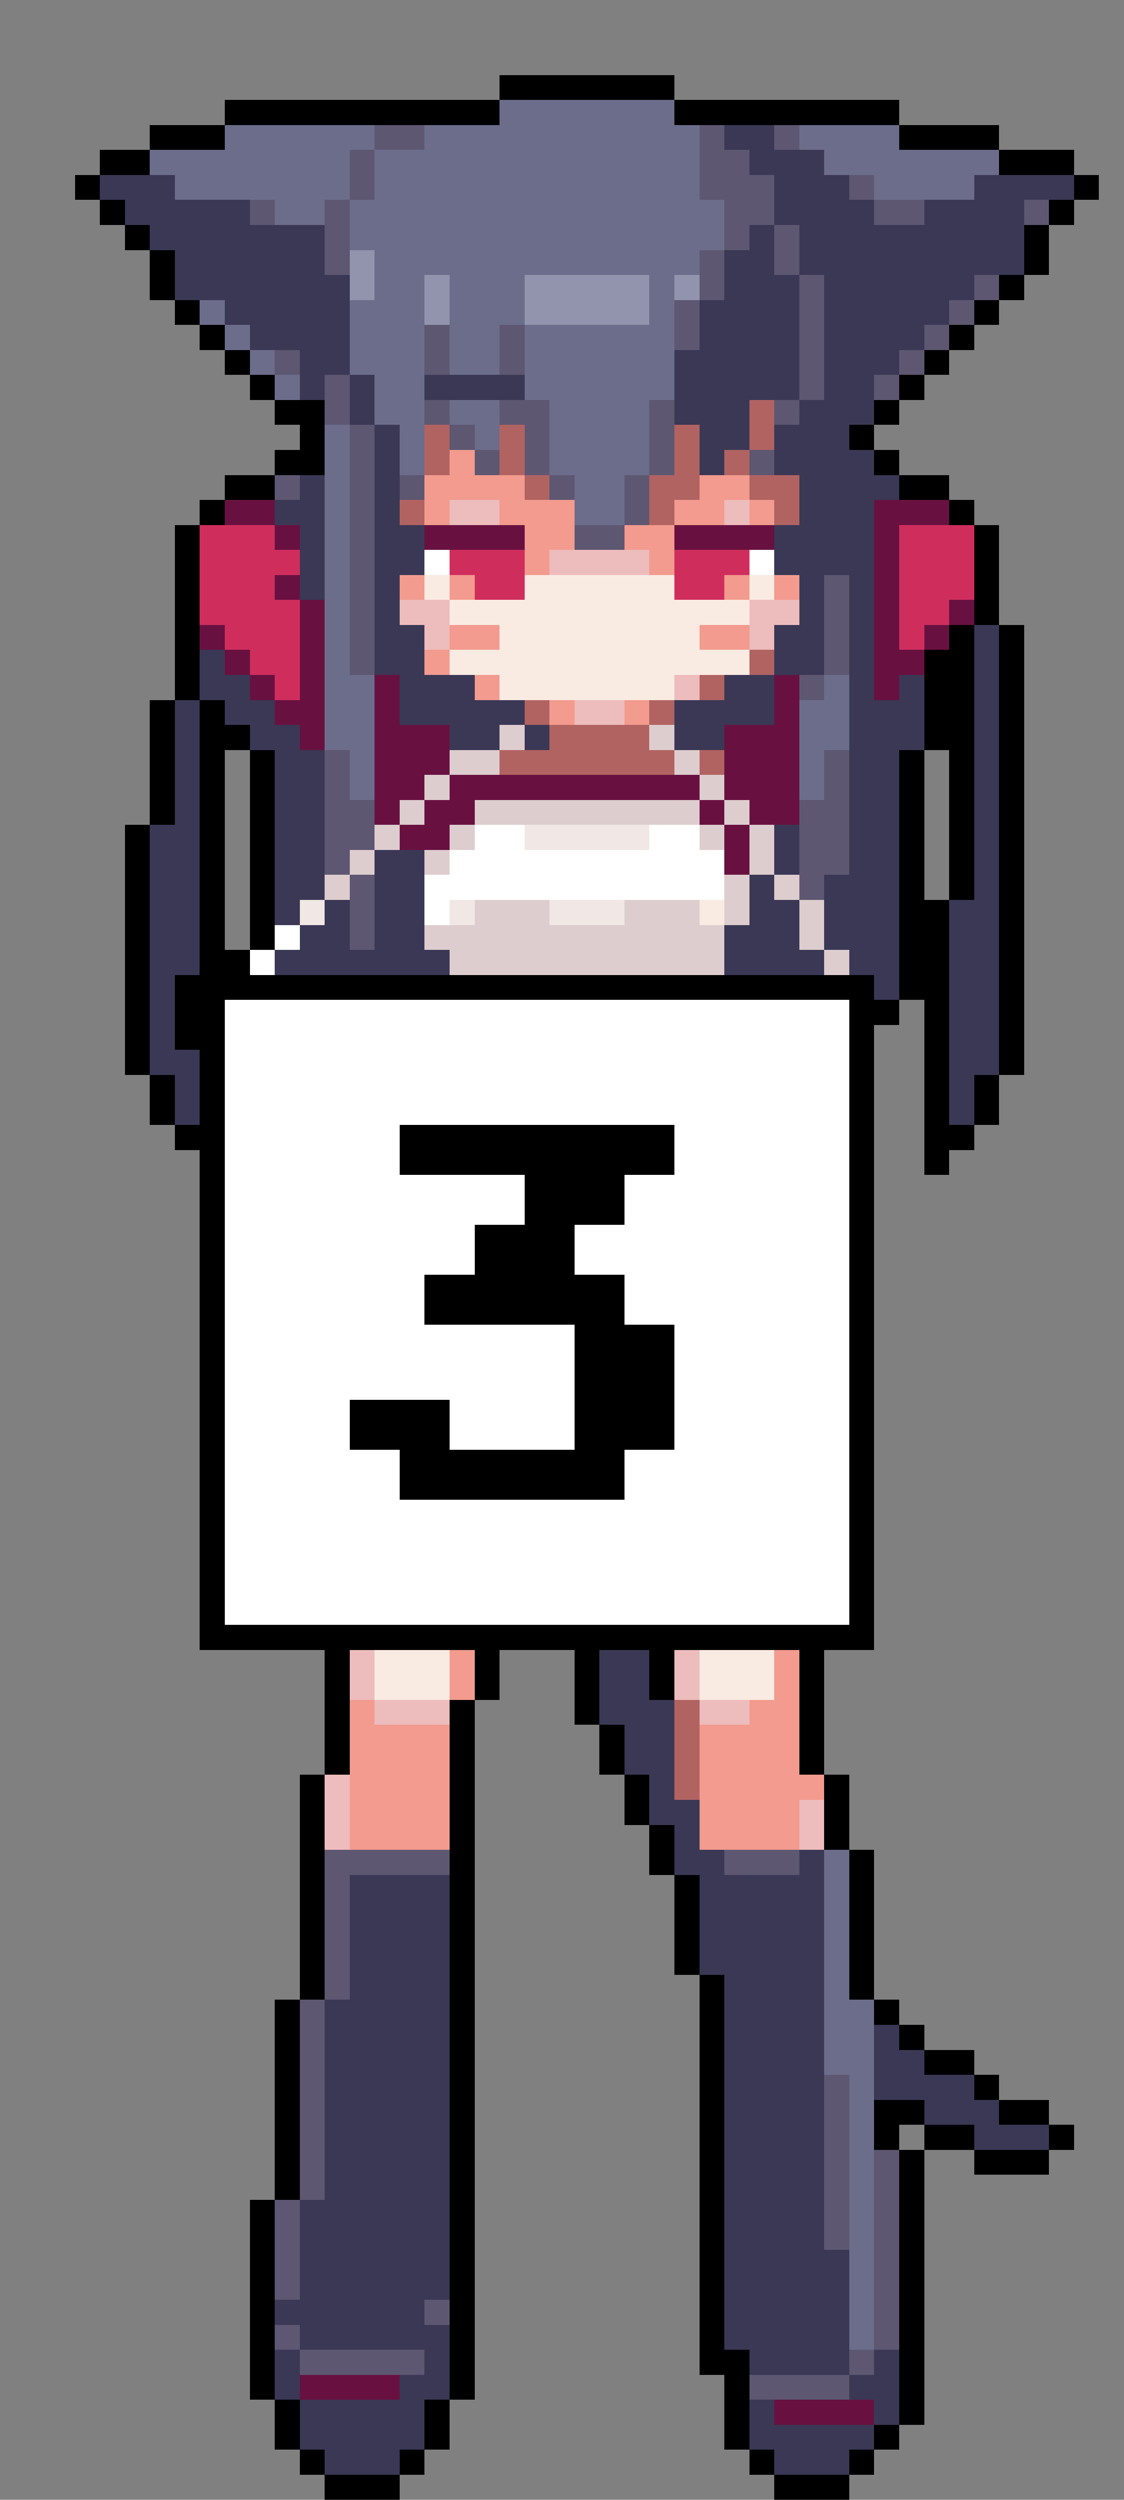 <svg xmlns="http://www.w3.org/2000/svg" viewBox="0 -0.5 45 100" shape-rendering="crispEdges">
<rect x="0" y="-0.5" width="45" height="100" fill="#808080" stroke="none"/>
<path stroke="#000000" d="M20 3h7M9 4h11M27 4h9M6 5h3M36 5h4M4 6h2M40 6h3M3 7h1M43 7h1M4 8h1M42 8h1M5 9h1M41 9h1M6 10h1M41 10h1M6 11h1M40 11h1M7 12h1M39 12h1M8 13h1M38 13h1M9 14h1M37 14h1M10 15h1M36 15h1M11 16h2M35 16h1M12 17h1M34 17h1M11 18h2M35 18h1M9 19h2M36 19h2M8 20h1M38 20h1M7 21h1M39 21h1M7 22h1M39 22h1M7 23h1M39 23h1M7 24h1M39 24h1M7 25h1M38 25h1M40 25h1M7 26h1M37 26h2M40 26h1M7 27h1M37 27h2M40 27h1M6 28h1M8 28h1M37 28h2M40 28h1M6 29h1M8 29h2M37 29h2M40 29h1M6 30h1M8 30h1M10 30h1M36 30h1M38 30h1M40 30h1M6 31h1M8 31h1M10 31h1M36 31h1M38 31h1M40 31h1M6 32h1M8 32h1M10 32h1M36 32h1M38 32h1M40 32h1M5 33h1M8 33h1M10 33h1M36 33h1M38 33h1M40 33h1M5 34h1M8 34h1M10 34h1M36 34h1M38 34h1M40 34h1M5 35h1M8 35h1M10 35h1M36 35h1M38 35h1M40 35h1M5 36h1M8 36h1M10 36h1M36 36h2M40 36h1M5 37h1M8 37h1M10 37h1M36 37h2M40 37h1M5 38h1M8 38h2M36 38h2M40 38h1M5 39h1M7 39h28M36 39h2M40 39h1M5 40h1M7 40h2M34 40h2M37 40h1M40 40h1M5 41h1M7 41h2M34 41h1M37 41h1M40 41h1M5 42h1M8 42h1M34 42h1M37 42h1M40 42h1M6 43h1M8 43h1M34 43h1M37 43h1M39 43h1M6 44h1M8 44h1M34 44h1M37 44h1M39 44h1M7 45h2M16 45h11M34 45h1M37 45h2M8 46h1M16 46h11M34 46h1M37 46h1M8 47h1M21 47h4M34 47h1M8 48h1M21 48h4M34 48h1M8 49h1M19 49h4M34 49h1M8 50h1M19 50h4M34 50h1M8 51h1M17 51h8M34 51h1M8 52h1M17 52h8M34 52h1M8 53h1M23 53h4M34 53h1M8 54h1M23 54h4M34 54h1M8 55h1M23 55h4M34 55h1M8 56h1M14 56h4M23 56h4M34 56h1M8 57h1M14 57h4M23 57h4M34 57h1M8 58h1M16 58h9M34 58h1M8 59h1M16 59h9M34 59h1M8 60h1M34 60h1M8 61h1M34 61h1M8 62h1M34 62h1M8 63h1M34 63h1M8 64h1M34 64h1M8 65h27M13 66h1M19 66h1M23 66h1M26 66h1M32 66h1M13 67h1M19 67h1M23 67h1M26 67h1M32 67h1M13 68h1M18 68h1M23 68h1M32 68h1M13 69h1M18 69h1M24 69h1M32 69h1M13 70h1M18 70h1M24 70h1M32 70h1M12 71h1M18 71h1M25 71h1M33 71h1M12 72h1M18 72h1M25 72h1M33 72h1M12 73h1M18 73h1M26 73h1M33 73h1M12 74h1M18 74h1M26 74h1M34 74h1M12 75h1M18 75h1M27 75h1M34 75h1M12 76h1M18 76h1M27 76h1M34 76h1M12 77h1M18 77h1M27 77h1M34 77h1M12 78h1M18 78h1M27 78h1M34 78h1M12 79h1M18 79h1M28 79h1M34 79h1M11 80h1M18 80h1M28 80h1M35 80h1M11 81h1M18 81h1M28 81h1M36 81h1M11 82h1M18 82h1M28 82h1M37 82h2M11 83h1M18 83h1M28 83h1M39 83h1M11 84h1M18 84h1M28 84h1M35 84h2M40 84h2M11 85h1M18 85h1M28 85h1M35 85h1M37 85h2M42 85h1M11 86h1M18 86h1M28 86h1M36 86h1M39 86h3M11 87h1M18 87h1M28 87h1M36 87h1M10 88h1M18 88h1M28 88h1M36 88h1M10 89h1M18 89h1M28 89h1M36 89h1M10 90h1M18 90h1M28 90h1M36 90h1M10 91h1M18 91h1M28 91h1M36 91h1M10 92h1M18 92h1M28 92h1M36 92h1M10 93h1M18 93h1M28 93h1M36 93h1M10 94h1M18 94h1M28 94h2M36 94h1M10 95h1M18 95h1M29 95h1M36 95h1M11 96h1M17 96h1M29 96h1M36 96h1M11 97h1M17 97h1M29 97h1M35 97h1M12 98h1M16 98h1M30 98h1M34 98h1M13 99h3M31 99h3" />
<path stroke="#6c6d8b" d="M20 4h7M9 5h6M17 5h11M32 5h4M6 6h8M15 6h13M33 6h7M7 7h7M15 7h13M35 7h4M11 8h2M14 8h15M14 9h15M15 10h13M15 11h2M18 11h3M26 11h1M8 12h1M14 12h3M18 12h3M26 12h1M9 13h1M14 13h3M18 13h2M21 13h6M10 14h1M14 14h3M18 14h2M21 14h6M11 15h1M15 15h2M21 15h6M15 16h2M18 16h2M22 16h4M13 17h1M16 17h1M19 17h1M22 17h4M13 18h1M16 18h1M22 18h4M13 19h1M23 19h2M13 20h1M23 20h2M13 21h1M13 22h1M13 23h1M13 24h1M13 25h1M13 26h1M13 27h2M33 27h1M13 28h2M32 28h2M13 29h2M32 29h2M14 30h1M32 30h1M14 31h1M32 31h1M33 74h1M33 75h1M33 76h1M33 77h1M33 78h1M33 79h1M33 80h2M33 81h2M33 82h2M34 83h1M34 84h1M34 85h1M34 86h1M34 87h1M34 88h1M34 89h1M34 90h1M34 91h1M34 92h1M34 93h1" />
<path stroke="#5d5771" d="M15 5h2M28 5h1M31 5h1M14 6h1M28 6h2M14 7h1M28 7h3M34 7h1M10 8h1M13 8h1M29 8h2M35 8h2M41 8h1M13 9h1M29 9h1M31 9h1M13 10h1M28 10h1M31 10h1M28 11h1M32 11h1M39 11h1M27 12h1M32 12h1M38 12h1M17 13h1M20 13h1M27 13h1M32 13h1M37 13h1M11 14h1M17 14h1M20 14h1M32 14h1M36 14h1M13 15h1M32 15h1M35 15h1M13 16h1M17 16h1M20 16h2M26 16h1M31 16h1M14 17h1M18 17h1M21 17h1M26 17h1M14 18h1M19 18h1M21 18h1M26 18h1M30 18h1M11 19h1M14 19h1M16 19h1M22 19h1M25 19h1M14 20h1M25 20h1M14 21h1M23 21h2M14 22h1M14 23h1M33 23h1M14 24h1M33 24h1M14 25h1M33 25h1M14 26h1M33 26h1M32 27h1M13 30h1M33 30h1M13 31h1M33 31h1M13 32h2M32 32h2M13 33h2M32 33h2M13 34h1M32 34h2M14 35h1M32 35h1M14 36h1M14 37h1M13 74h5M29 74h3M13 75h1M13 76h1M13 77h1M13 78h1M13 79h1M12 80h1M12 81h1M12 82h1M12 83h1M33 83h1M12 84h1M33 84h1M12 85h1M33 85h1M12 86h1M33 86h1M35 86h1M12 87h1M33 87h1M35 87h1M11 88h1M33 88h1M35 88h1M11 89h1M33 89h1M35 89h1M11 90h1M35 90h1M11 91h1M35 91h1M17 92h1M35 92h1M11 93h1M35 93h1M12 94h5M34 94h1M30 95h4" />
<path stroke="#3a3855" d="M29 5h2M30 6h3M4 7h3M31 7h3M39 7h4M5 8h5M31 8h4M37 8h4M6 9h7M30 9h1M32 9h9M7 10h6M29 10h2M32 10h9M7 11h7M29 11h3M33 11h6M9 12h5M28 12h4M33 12h5M10 13h4M28 13h4M33 13h4M12 14h2M27 14h5M33 14h3M12 15h1M14 15h1M17 15h4M27 15h5M33 15h2M14 16h1M27 16h3M32 16h3M15 17h1M28 17h2M31 17h3M15 18h1M28 18h1M31 18h4M12 19h1M15 19h1M32 19h4M11 20h2M15 20h1M32 20h3M12 21h1M15 21h2M31 21h4M12 22h1M15 22h2M31 22h4M12 23h1M15 23h1M32 23h1M34 23h1M15 24h1M32 24h1M34 24h1M15 25h2M31 25h2M34 25h1M39 25h1M8 26h1M15 26h2M31 26h2M34 26h1M39 26h1M8 27h2M16 27h3M29 27h2M34 27h1M36 27h1M39 27h1M7 28h1M9 28h2M16 28h5M27 28h4M34 28h3M39 28h1M7 29h1M10 29h2M18 29h2M21 29h1M27 29h2M34 29h3M39 29h1M7 30h1M11 30h2M34 30h2M39 30h1M7 31h1M11 31h2M34 31h2M39 31h1M7 32h1M11 32h2M34 32h2M39 32h1M6 33h2M11 33h2M31 33h1M34 33h2M39 33h1M6 34h2M11 34h2M15 34h2M31 34h1M34 34h2M39 34h1M6 35h2M11 35h2M15 35h2M30 35h1M33 35h3M39 35h1M6 36h2M11 36h1M13 36h1M15 36h2M30 36h2M33 36h3M38 36h2M6 37h2M12 37h2M15 37h2M29 37h3M33 37h3M38 37h2M6 38h2M11 38h7M29 38h4M34 38h2M38 38h2M6 39h1M35 39h1M38 39h2M6 40h1M38 40h2M6 41h1M38 41h2M6 42h2M38 42h2M7 43h1M38 43h1M7 44h1M38 44h1M24 66h2M24 67h2M24 68h3M25 69h2M25 70h2M26 71h1M26 72h2M27 73h1M27 74h2M32 74h1M14 75h4M28 75h5M14 76h4M28 76h5M14 77h4M28 77h5M14 78h4M28 78h5M14 79h4M29 79h4M13 80h5M29 80h4M13 81h5M29 81h4M35 81h1M13 82h5M29 82h4M35 82h2M13 83h5M29 83h4M35 83h4M13 84h5M29 84h4M37 84h3M13 85h5M29 85h4M39 85h3M13 86h5M29 86h4M13 87h5M29 87h4M12 88h6M29 88h4M12 89h6M29 89h4M12 90h6M29 90h5M12 91h6M29 91h5M11 92h6M29 92h5M12 93h6M29 93h5M11 94h1M17 94h1M30 94h4M35 94h1M11 95h1M16 95h2M34 95h2M12 96h5M30 96h1M35 96h1M12 97h5M30 97h5M13 98h3M31 98h3" />
<path stroke="#9194ac" d="M14 10h1M14 11h1M17 11h1M21 11h5M27 11h1M17 12h1M21 12h5" />
<path stroke="#b16362" d="M30 16h1M17 17h1M20 17h1M27 17h1M30 17h1M17 18h1M20 18h1M27 18h1M29 18h1M21 19h1M26 19h2M30 19h2M16 20h1M26 20h1M31 20h1M30 26h1M28 27h1M21 28h1M26 28h1M22 29h4M20 30h7M28 30h1M27 68h1M27 69h1M27 70h1M27 71h1" />
<path stroke="#f29b8e" d="M18 18h1M17 19h4M28 19h2M17 20h1M20 20h3M27 20h2M30 20h1M21 21h2M25 21h2M21 22h1M26 22h1M16 23h1M18 23h1M29 23h1M31 23h1M18 25h2M28 25h2M17 26h1M19 27h1M22 28h1M25 28h1M18 66h1M31 66h1M18 67h1M31 67h1M14 68h1M30 68h2M14 69h4M28 69h4M14 70h4M28 70h4M14 71h4M28 71h5M14 72h4M28 72h4M14 73h4M28 73h4" />
<path stroke="#681141" d="M9 20h2M35 20h3M11 21h1M17 21h4M27 21h4M35 21h1M35 22h1M11 23h1M35 23h1M12 24h1M35 24h1M38 24h1M8 25h1M12 25h1M35 25h1M37 25h1M9 26h1M12 26h1M35 26h2M10 27h1M12 27h1M15 27h1M31 27h1M35 27h1M11 28h2M15 28h1M31 28h1M12 29h1M15 29h3M29 29h3M15 30h3M29 30h3M15 31h2M18 31h10M29 31h3M15 32h1M17 32h2M28 32h1M30 32h2M16 33h2M29 33h1M29 34h1M12 95h4M31 96h4" />
<path stroke="#edbcbc" d="M18 20h2M29 20h1M22 22h4M16 24h2M30 24h2M17 25h1M30 25h1M27 27h1M23 28h2M14 66h1M27 66h1M14 67h1M27 67h1M15 68h3M28 68h2M13 71h1M13 72h1M32 72h1M13 73h1M32 73h1" />
<path stroke="#cf2e5d" d="M8 21h3M36 21h3M8 22h4M18 22h3M27 22h3M36 22h3M8 23h3M19 23h2M27 23h2M36 23h3M8 24h4M36 24h2M9 25h3M36 25h1M10 26h2M11 27h1" />
<path stroke="#ffffff" d="M17 22h1M30 22h1M19 33h2M26 33h2M18 34h11M17 35h12M17 36h1M11 37h1M10 38h1M9 40h25M9 41h25M9 42h25M9 43h25M9 44h25M9 45h7M27 45h7M9 46h7M27 46h7M9 47h12M25 47h9M9 48h12M25 48h9M9 49h10M23 49h11M9 50h10M23 50h11M9 51h8M25 51h9M9 52h8M25 52h9M9 53h14M27 53h7M9 54h14M27 54h7M9 55h14M27 55h7M9 56h5M18 56h5M27 56h7M9 57h5M18 57h5M27 57h7M9 58h7M25 58h9M9 59h7M25 59h9M9 60h25M9 61h25M9 62h25M9 63h25M9 64h25" />
<path stroke="#faebe2" d="M17 23h1M21 23h6M30 23h1M18 24h12M20 25h8M18 26h12M20 27h7M28 36h1M15 66h3M28 66h3M15 67h3M28 67h3" />
<path stroke="#decdce" d="M20 29h1M26 29h1M18 30h2M27 30h1M17 31h1M28 31h1M16 32h1M19 32h9M29 32h1M15 33h1M18 33h1M28 33h1M30 33h1M14 34h1M17 34h1M30 34h1M13 35h1M29 35h1M31 35h1M19 36h3M25 36h3M29 36h1M32 36h1M17 37h12M32 37h1M18 38h11M33 38h1" />
<path stroke="#f1e7e4" d="M21 33h5M12 36h1M18 36h1M22 36h3" />
</svg>